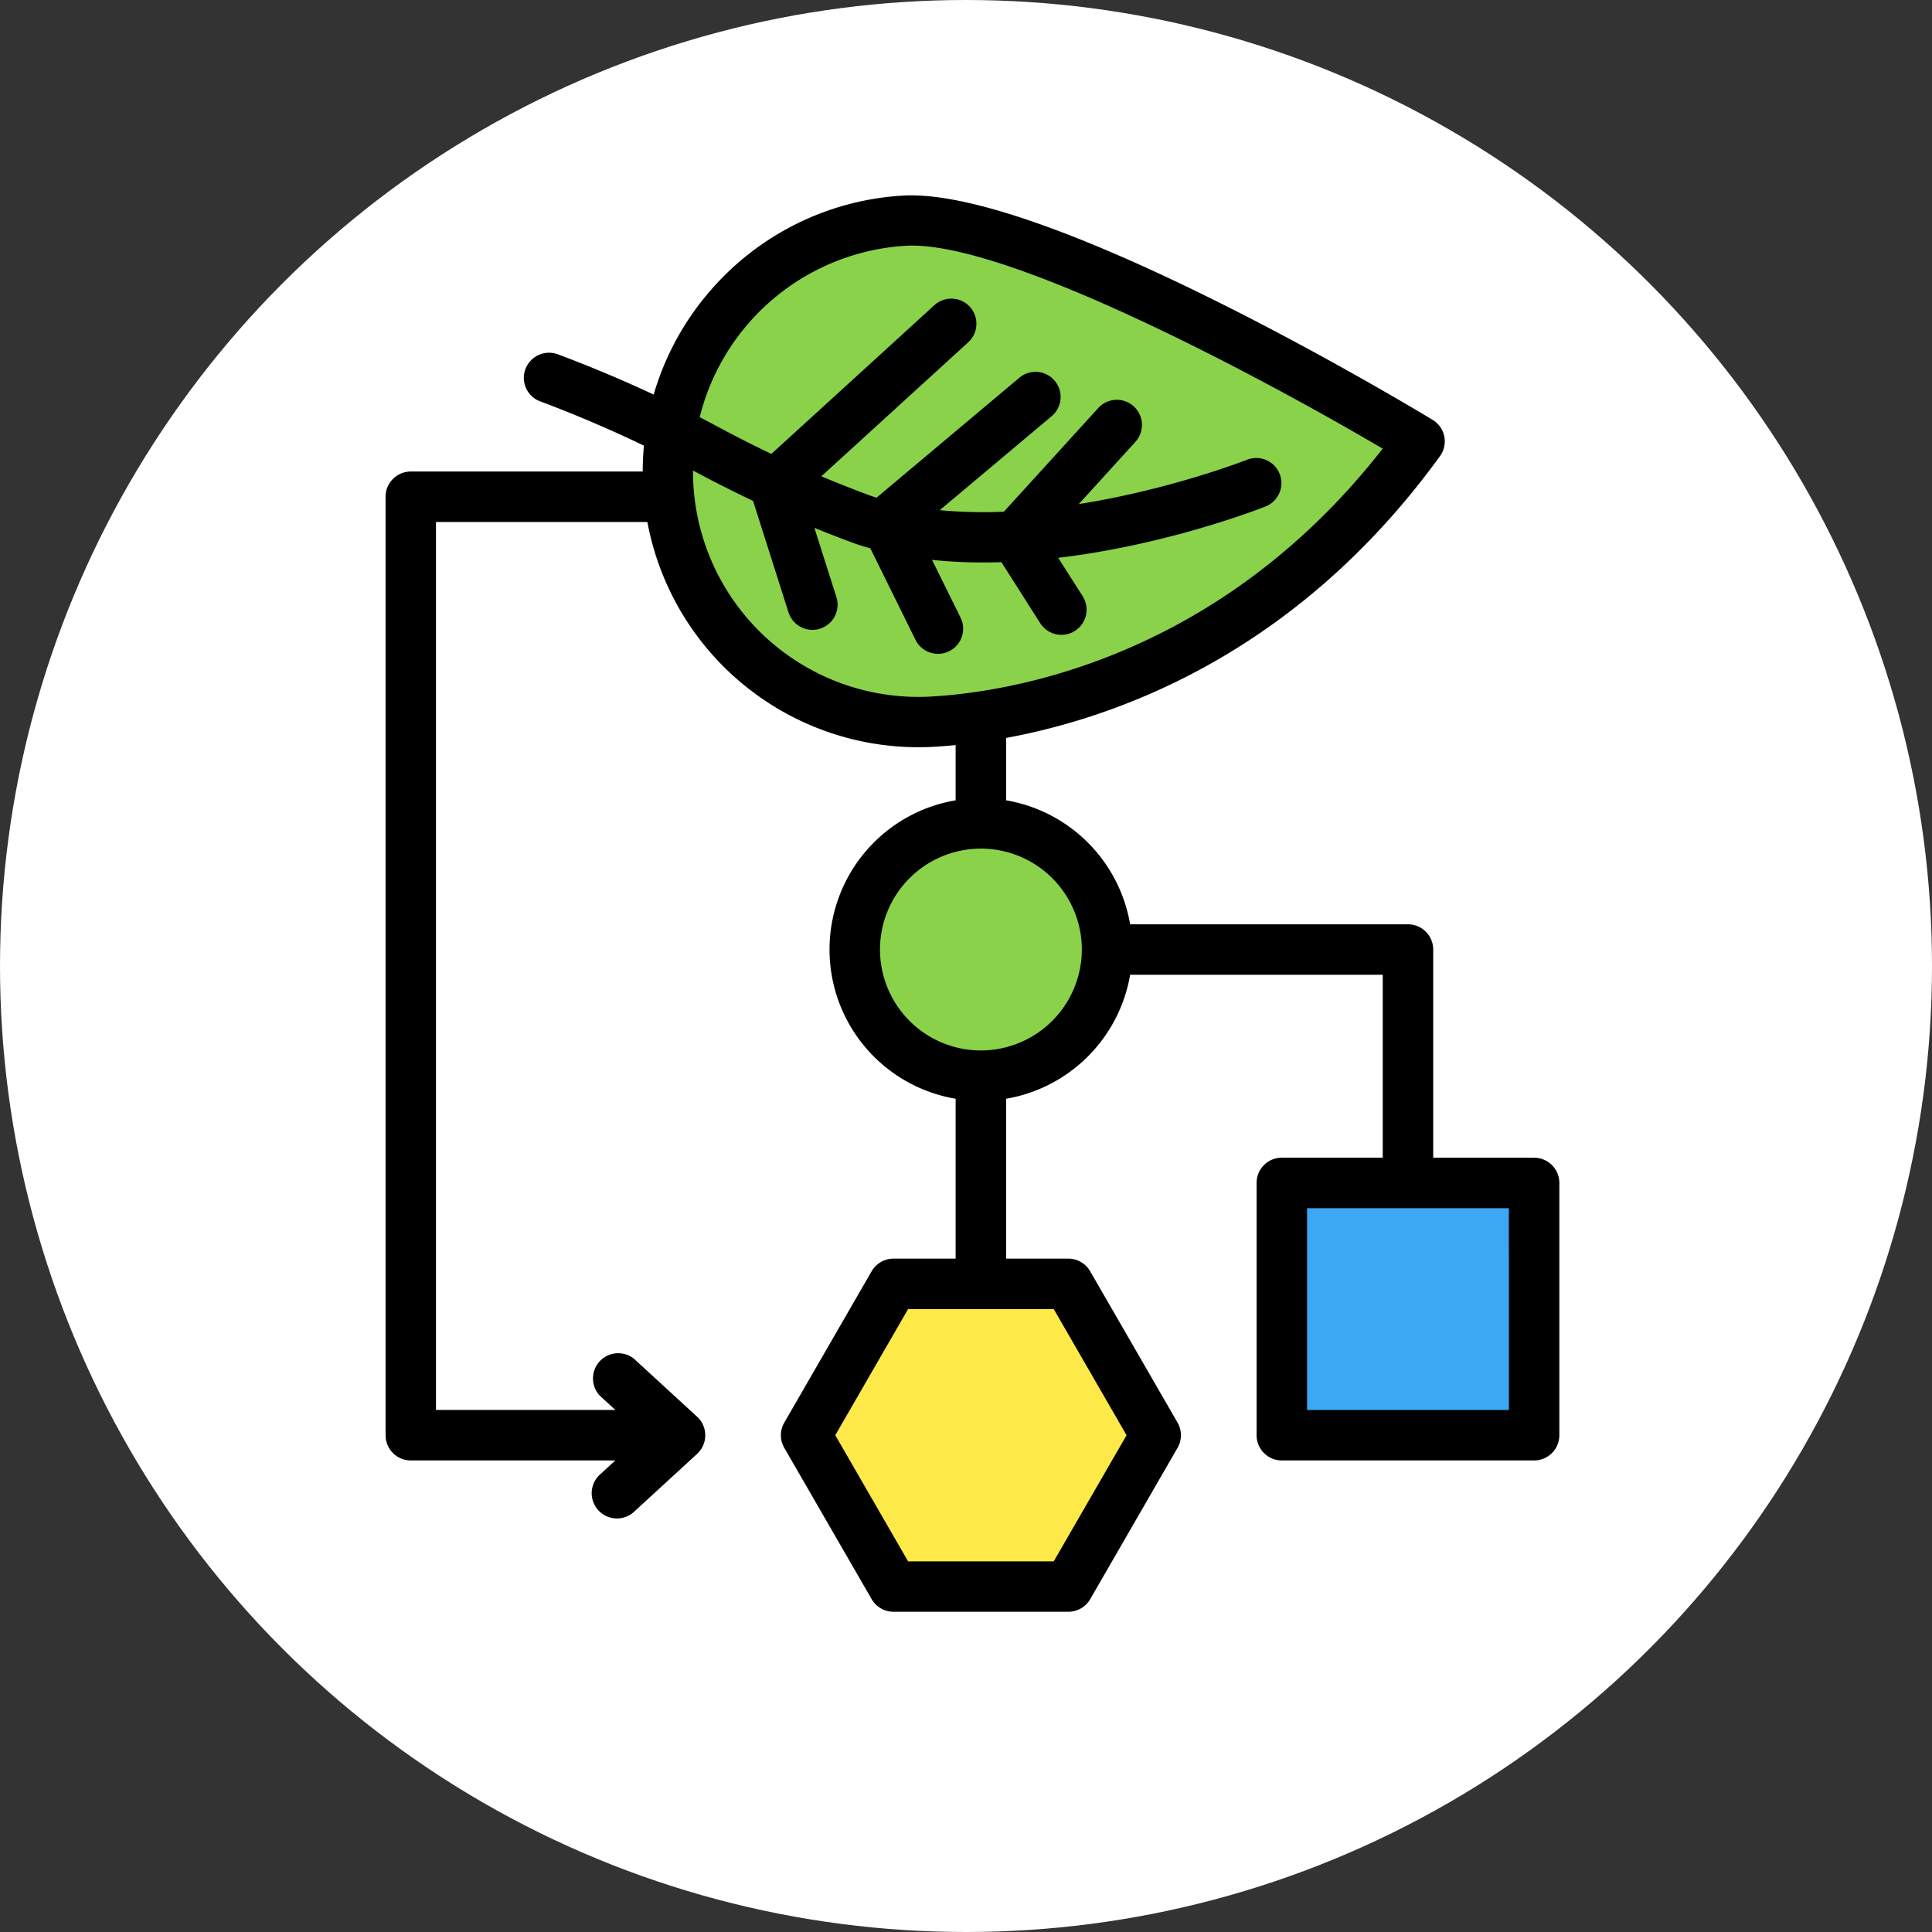 <svg xmlns="http://www.w3.org/2000/svg" width="150" height="150" viewBox="0 0 150 150">
  <rect x="0" y="0" width="150" height="150" fill="#333333" stroke="none"/>
  <g id="Grupo_89153" data-name="Grupo 89153" transform="translate(-724.668 -3214)">
    <circle id="Elipse_4556" data-name="Elipse 4556" cx="75" cy="75" r="75" transform="translate(724.668 3214)" fill="#fff"/>
    <g id="Grupo_89066" data-name="Grupo 89066">
      <g id="uml" transform="translate(731.242 3238.857)">
        <g id="Grupo_89063" data-name="Grupo 89063" transform="translate(46.08 1.959)">
          <path id="Trazado_151304" data-name="Trazado 151304" d="M378.641,342h19.587v19.587H378.641Z" transform="translate(-331.773 -276.972)" fill="#3ca8f4"/>
          <path id="Trazado_151307" data-name="Trazado 151307" d="M9.793,0A9.793,9.793,0,1,1,0,9.793,9.793,9.793,0,0,1,9.793,0Z" transform="translate(13.711 37.113)" fill="#8ad24a"/>
          <path id="Trazado_151305" data-name="Trazado 151305" d="M210.432,382h-13.57l-6.785,11.752,6.785,11.752h13.57l6.785-11.752Z" transform="translate(-180.143 -309.137)" fill="#fde947"/>
        </g>
        <g id="Grupo_89064" data-name="Grupo 89064" transform="translate(23.359)">
          <circle id="Elipse_4580" data-name="Elipse 4580" cx="1.949" cy="1.949" r="1.949" transform="translate(44.288 0.258)"/>
          <path id="Trazado_151306" data-name="Trazado 151306" d="M112.534,65.028H104.7V48.865a1.959,1.959,0,0,0-1.959-1.959H81.169a11.778,11.778,0,0,0-9.627-9.627V27.421C94.169,27.421,78.4,0,78.4,0a1.959,1.959,0,1,0,0,3.917H60.77A1.959,1.959,0,0,0,60.77,0C45,0,44.121.877,44.121,11.752h-18.8a1.959,1.959,0,0,0-1.959,1.959V86.573a1.959,1.959,0,0,0,1.959,1.959H41.2l-1.2,1.1A1.959,1.959,0,1,0,42.65,92.52l4.9-4.5a1.959,1.959,0,0,0,0-2.883l-4.9-4.5A1.959,1.959,0,0,0,40,83.51l1.2,1.1H27.276V15.669H44.121c0,5.459,12.236,11.752,23.5,11.752v9.858a11.75,11.75,0,0,0,0,23.171V72.863H62.8a1.959,1.959,0,0,0-1.7.979L54.317,85.594a1.959,1.959,0,0,0,0,1.959L61.1,99.3a1.959,1.959,0,0,0,1.7.979h13.57a1.959,1.959,0,0,0,1.7-.979L84.85,87.553a1.959,1.959,0,0,0,0-1.959L78.065,73.842a1.959,1.959,0,0,0-1.7-.979H71.542V60.45a11.778,11.778,0,0,0,9.627-9.627h19.612v14.2H92.947a1.959,1.959,0,0,0-1.959,1.959V86.573a1.959,1.959,0,0,0,1.959,1.959h19.587a1.959,1.959,0,0,0,1.959-1.959V66.987a1.959,1.959,0,0,0-1.959-1.959ZM80.892,86.573l-5.654,9.793H63.93l-5.654-9.793L63.93,76.78H75.238ZM69.584,56.7a7.835,7.835,0,1,1,7.835-7.835A7.844,7.844,0,0,1,69.584,56.7Zm40.992,27.915H94.906V68.945h15.669Z" transform="translate(-23.359)"/>
        </g>
      </g>
      <g id="Grupo_89065" data-name="Grupo 89065" transform="translate(3904.938 4727.082) rotate(131)">
        <path id="Trazado_150730" data-name="Trazado 150730" d="M28.145,47.645C20.618,39.959,14.823,6.2,14.823,6.2c19.71-1.748,33.665,6.537,41.192,14.223a19.478,19.478,0,0,1-27.87,27.219Z" transform="translate(883.239 3280.985)" fill="#8ad24a"/>
        <path id="Trazado_150731" data-name="Trazado 150731" d="M40.624,53.982a21.4,21.4,0,0,1-15.334-6.43h0C17.429,39.523,11.68,6.479,11.439,5.076A1.95,1.95,0,0,1,13.19,2.8C36.678.724,50.916,12.46,55.951,17.6A21.405,21.405,0,0,1,40.624,53.982ZM28.082,44.826a17.582,17.582,0,0,0,24.8.277,17.5,17.5,0,0,0,.277-24.77C48.666,15.741,36.151,5.46,15.669,6.539c1.946,10.486,6.992,32.75,12.413,38.287Z" transform="translate(884.698 3282.441)"/>
        <path id="Trazado_150732" data-name="Trazado 150732" d="M62.019,66.676a1.955,1.955,0,0,1-1.81-1.218,101.927,101.927,0,0,1-3.927-13.121,92.01,92.01,0,0,0-3.773-12.554C47.719,28.264,31.425,19.74,31.262,19.653a1.95,1.95,0,1,1,1.8-3.461c.721.372,17.727,9.277,23.058,22.1a96.209,96.209,0,0,1,3.953,13.1A99.164,99.164,0,0,0,63.829,64a1.947,1.947,0,0,1-1.077,2.538A1.972,1.972,0,0,1,62.019,66.676Z" transform="translate(876.664 3276.709)"/>
        <path id="Trazado_150733" data-name="Trazado 150733" d="M61.446,62.787a1.745,1.745,0,0,1-.225-.014L42.755,60.627a1.949,1.949,0,1,1,.451-3.872l17.223,2,4.429-7.266a1.952,1.952,0,0,1,3.337,2.026L63.114,61.85A1.946,1.946,0,0,1,61.446,62.787Z" transform="translate(872.04 3261.928)"/>
        <path id="Trazado_150734" data-name="Trazado 150734" d="M50.366,34.969h-.044L38.607,34.7a1.95,1.95,0,0,1,.044-3.9H38.7l10.224.232L50.41,26.01a1.953,1.953,0,0,1,3.745,1.109l-1.916,6.455A1.952,1.952,0,0,1,50.366,34.969Z" transform="translate(873.89 3273.016)"/>
        <path id="Trazado_150735" data-name="Trazado 150735" d="M57.988,47.881a1.9,1.9,0,0,1-.3-.025L42.678,45.486a1.949,1.949,0,1,1,.611-3.851l13.49,2.131,2.991-7.145a1.953,1.953,0,0,1,3.6,1.5l-3.583,8.559A1.959,1.959,0,0,1,57.988,47.881Z" transform="translate(872.038 3268.395)"/>
      </g>
    </g>
  </g>
</svg>
